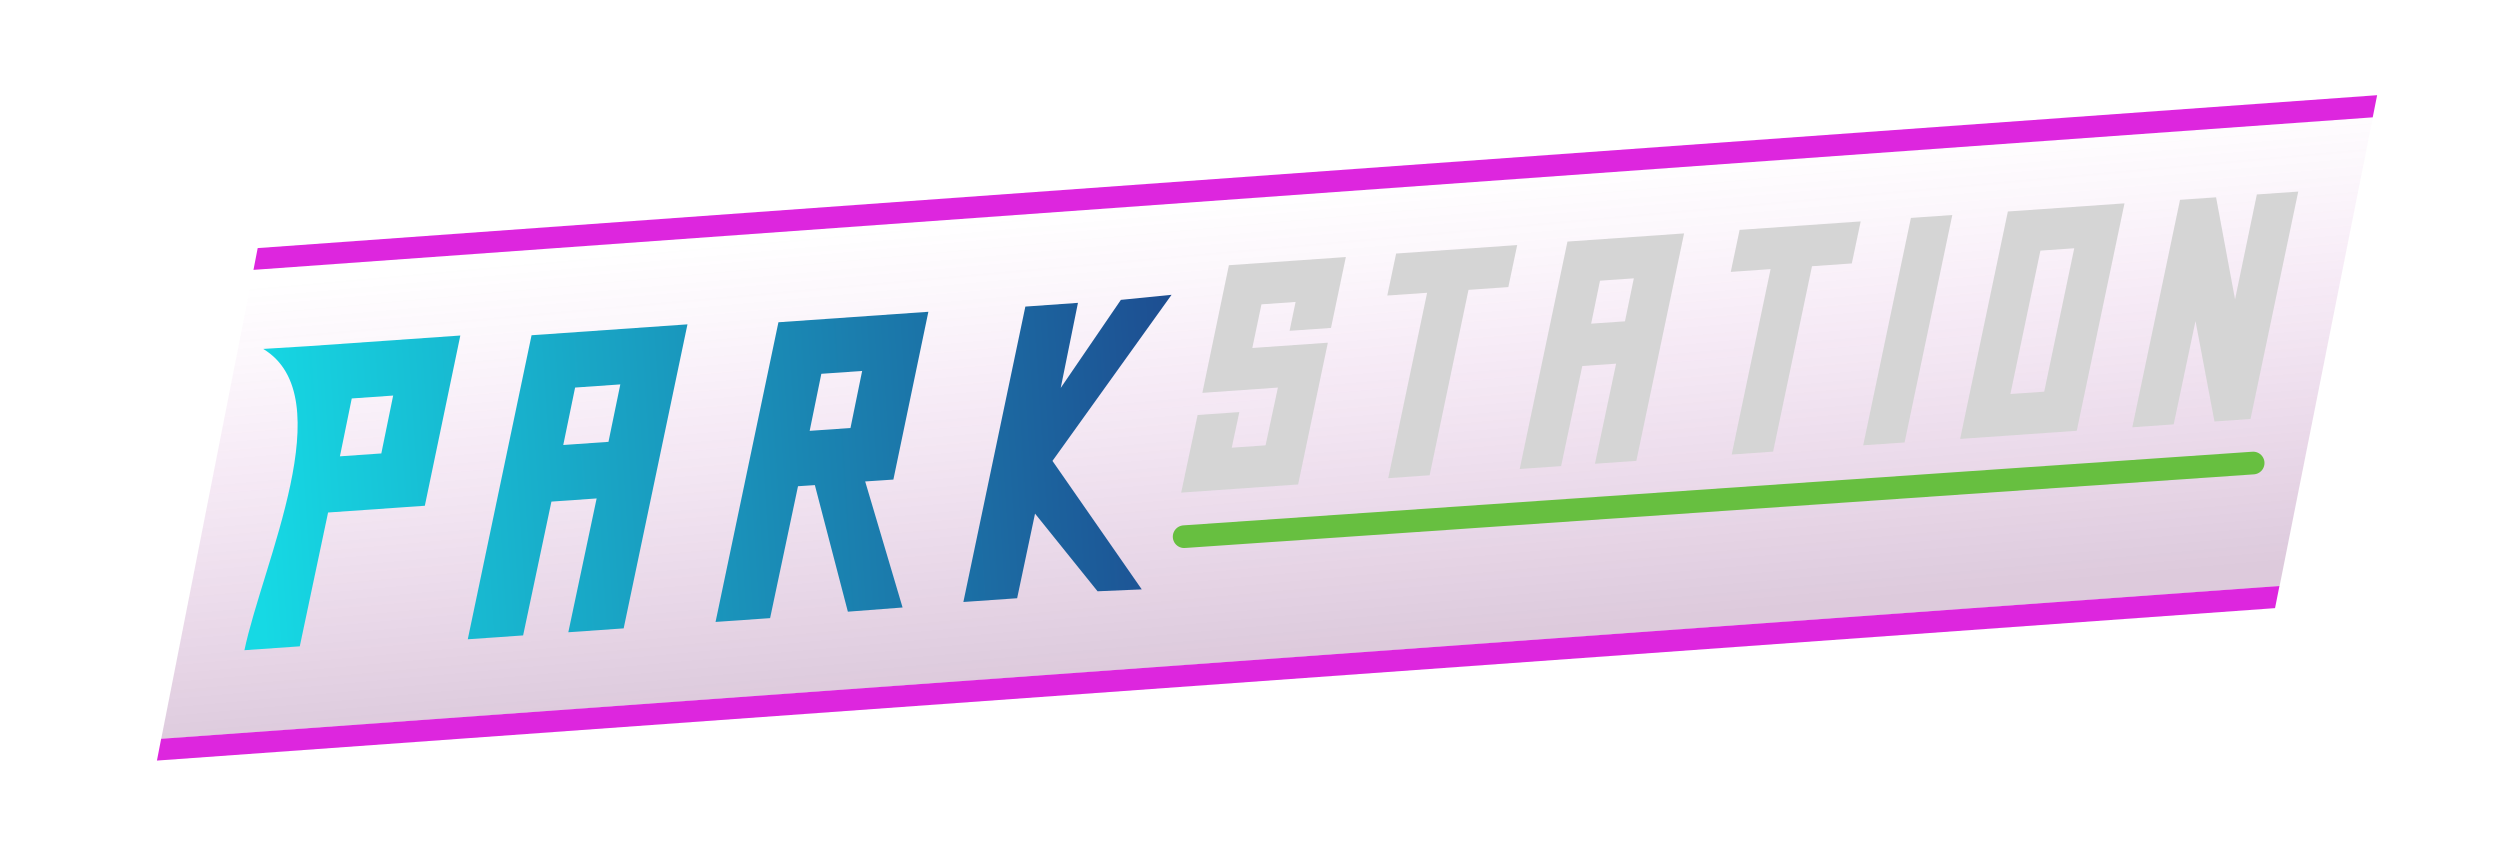 <?xml version="1.0" encoding="UTF-8" standalone="no"?>
<svg
   sodipodi:docname="parkstation-logo.svg"
   inkscape:version="1.1.1 (3bf5ae0d25, 2021-09-20)"
   id="svg8"
   version="1.1"
   viewBox="0 0 232.833 79.375"
   height="300"
   width="880"
   inkscape:export-filename="D:\Git Stuff\Parkstation\Resources\Textures\Logo\logo_hires.png"
   inkscape:export-xdpi="309.89233"
   inkscape:export-ydpi="309.89233"
   xmlns:inkscape="http://www.inkscape.org/namespaces/inkscape"
   xmlns:sodipodi="http://sodipodi.sourceforge.net/DTD/sodipodi-0.dtd"
   xmlns:xlink="http://www.w3.org/1999/xlink"
   xmlns="http://www.w3.org/2000/svg"
   xmlns:svg="http://www.w3.org/2000/svg"
   xmlns:rdf="http://www.w3.org/1999/02/22-rdf-syntax-ns#"
   xmlns:cc="http://creativecommons.org/ns#"
   xmlns:dc="http://purl.org/dc/elements/1.1/">
  <defs
     id="defs2">
    <linearGradient
       inkscape:collect="always"
       id="linearGradient99648">
      <stop
         style="stop-color:#5f0a5c;stop-opacity:0.217"
         offset="0"
         id="stop99644" />
      <stop
         style="stop-color:#b614b4;stop-opacity:0"
         offset="1"
         id="stop99646" />
    </linearGradient>
    <linearGradient
       inkscape:collect="always"
       id="linearGradient96247">
      <stop
         style="stop-color:#16d9e4;stop-opacity:1"
         offset="0"
         id="stop96243" />
      <stop
         style="stop-color:#1d4f92;stop-opacity:1"
         offset="1"
         id="stop96245" />
    </linearGradient>
    <inkscape:path-effect
       effect="skeletal"
       id="path-effect89506"
       is_visible="true"
       lpeversion="1"
       pattern="M 0,4.992 C 0,2.236 2.236,0 4.992,0 c 2.756,0 4.992,2.236 4.992,4.992 0,2.756 -2.236,4.992 -4.992,4.992 C 2.236,9.984 0,7.748 0,4.992 Z"
       copytype="single_stretched"
       prop_scale="1"
       scale_y_rel="false"
       spacing="0"
       normal_offset="0"
       tang_offset="0"
       prop_units="false"
       vertical_pattern="false"
       hide_knot="false"
       fuse_tolerance="0" />
    <mask
       maskUnits="userSpaceOnUse"
       id="mask96213">
      <g
         transform="matrix(0.986,0,0,0.986,-43.784,-30.884)"
         id="g96223">
        <path
           inkscape:connector-curvature="0"
           id="path96215"
           style="fill:#fefefe;fill-opacity:1;fill-rule:nonzero;stroke:none;stroke-width:0.348"
           d="m 78.568,152.86 -2.595,0.181 0.742,-3.627 2.595,-0.182 z m -4.582,-6.724 -2.821,0.173 c 4.967,2.998 -0.036,13.443 -1.177,18.883 l 3.469,-0.242 1.774,-8.388 6.064,-0.423 2.225,-10.67 z"
           sodipodi:nodetypes="ccccccccccccc" />
        <path
           inkscape:connector-curvature="0"
           id="path96217"
           style="fill:#fefefe;fill-opacity:1;fill-rule:nonzero;stroke:none;stroke-width:0.343"
           d="m 107.973,151.267 -2.558,0.178 0.731,-3.575 2.558,-0.179 z m -4.516,-6.628 -3.941,18.783 3.419,-0.238 1.749,-8.268 1.056,-0.07 2.069,7.934 3.429,-0.263 -2.344,-7.9 1.768,-0.118 2.193,-10.517 z"
           sodipodi:nodetypes="cccccccccccccccc" />
        <path
           inkscape:connector-curvature="0"
           id="path96219"
           style="fill:#fefefe;fill-opacity:1;fill-rule:nonzero;stroke:none;stroke-width:0.338"
           d="m 118.935,143.656 -3.885,18.515 3.37,-0.235 1.122,-5.304 3.919,4.868 2.77,-0.119 -5.597,-8.053 7.465,-10.411 -3.177,0.317 -3.77,5.519 1.08,-5.332 z"
           sodipodi:nodetypes="cccccccccccc" />
        <path
           inkscape:connector-curvature="0"
           id="path96221"
           style="fill:#fefefe;fill-opacity:1;fill-rule:nonzero;stroke:none;stroke-width:0.348"
           d="m 90.714,148.731 2.834,-0.198 -0.742,3.6 -2.834,0.198 z m -6.727,15.777 3.469,-0.242 1.774,-8.387 2.834,-0.198 -1.775,8.387 3.469,-0.243 3.999,-19.056 -9.772,0.683 z" />
      </g>
    </mask>
    <linearGradient
       inkscape:collect="always"
       xlink:href="#linearGradient96247"
       id="linearGradient96249"
       x1="70.739"
       y1="156.895"
       x2="128.192"
       y2="153.177"
       gradientUnits="userSpaceOnUse" />
    <linearGradient
       inkscape:collect="always"
       xlink:href="#linearGradient96247"
       id="linearGradient98933"
       gradientUnits="userSpaceOnUse"
       x1="70.739"
       y1="156.895"
       x2="128.192"
       y2="153.177"
       gradientTransform="translate(1.717,-0.061)" />
    <linearGradient
       inkscape:collect="always"
       xlink:href="#linearGradient96247"
       id="linearGradient98935"
       gradientUnits="userSpaceOnUse"
       x1="70.739"
       y1="156.895"
       x2="128.192"
       y2="153.177"
       gradientTransform="translate(1.717,-0.061)" />
    <linearGradient
       inkscape:collect="always"
       xlink:href="#linearGradient96247"
       id="linearGradient98937"
       gradientUnits="userSpaceOnUse"
       x1="70.739"
       y1="156.895"
       x2="128.192"
       y2="153.177"
       gradientTransform="translate(1.717,-0.061)" />
    <linearGradient
       inkscape:collect="always"
       xlink:href="#linearGradient96247"
       id="linearGradient98939"
       gradientUnits="userSpaceOnUse"
       x1="70.739"
       y1="156.895"
       x2="128.192"
       y2="153.177"
       gradientTransform="translate(1.717,-0.061)" />
    <linearGradient
       inkscape:collect="always"
       xlink:href="#linearGradient99648"
       id="linearGradient99650"
       x1="112.416"
       y1="137.713"
       x2="108.551"
       y2="94.811"
       gradientUnits="userSpaceOnUse" />
  </defs>
  <sodipodi:namedview
     inkscape:window-maximized="1"
     inkscape:window-y="-8"
     inkscape:window-x="1912"
     inkscape:window-height="1417"
     inkscape:window-width="2560"
     fit-margin-bottom="60"
     fit-margin-right="100"
     fit-margin-left="100"
     fit-margin-top="60"
     units="px"
     showgrid="false"
     inkscape:document-rotation="0"
     inkscape:current-layer="layer3"
     inkscape:document-units="px"
     inkscape:cy="155.08931"
     inkscape:cx="402.94005"
     inkscape:zoom="2.0536554"
     inkscape:pageshadow="2"
     inkscape:pageopacity="0.0"
     borderopacity="1.0"
     bordercolor="#666666"
     pagecolor="#ffffff"
     id="base"
     inkscape:pagecheckerboard="1"
     showguides="false" />
  <g
     inkscape:groupmode="layer"
     id="layer3"
     inkscape:label="Layer 3">
    <path
       style="fill:url(#linearGradient99650);fill-opacity:1;stroke:#000000;stroke-width:0;stroke-linecap:butt;stroke-linejoin:miter;stroke-miterlimit:4;stroke-dasharray:none;stroke-opacity:1"
       d="M 15.952,101.788 7.356,145.463 204.647,131.231 213.334,87.583 15.952,101.788"
       id="path99609"
       transform="translate(7.658,-76.645)" />
  </g>
  <g
     transform="translate(7.658,-76.645)"
     id="layer1"
     inkscape:groupmode="layer"
     inkscape:label="Layer 1">
    <path
       style="fill:none;stroke:#000000;stroke-width:0.399px;stroke-linecap:butt;stroke-linejoin:miter;stroke-opacity:1"
       d="m 3.916,140.586 v 0"
       id="path89699"
       sodipodi:nodetypes="cc" />
    <g
       id="g2559"
       transform="matrix(1.507,0,0,1.507,-91.344,-140.633)">
      <g
         transform="matrix(0.986,0,0,0.986,73.533,-7.907)"
         id="g4470">
        <path
           inkscape:connector-curvature="0"
           id="path172"
           style="fill:#d5d5d5;fill-opacity:1;fill-rule:nonzero;stroke:none;stroke-width:0.348"
           d="m 64.97,175.725 -4.735,0.331 0.574,-2.735 2.139,-0.15 -0.376,1.809 2.595,-0.181 0.931,-4.443 -7.33,0.512 -1.664,8.001 4.735,-0.331 -0.773,3.62 -2.12,0.148 0.476,-2.232 -2.615,0.182 -1.03,4.866 7.33,-0.512 z" />
        <path
           inkscape:connector-curvature="0"
           id="path176"
           style="fill:#d5d5d5;fill-opacity:1;fill-rule:nonzero;stroke:none;stroke-width:0.348"
           d="m 68.695,172.77 2.496,-0.174 -2.437,11.621 2.595,-0.182 2.437,-11.621 2.496,-0.174 0.555,-2.634 -7.588,0.531 z" />
        <path
           inkscape:connector-curvature="0"
           id="path180"
           style="fill:#d5d5d5;fill-opacity:1;fill-rule:nonzero;stroke:none;stroke-width:0.348"
           d="m 81.473,174.532 0.555,-2.693 2.12,-0.148 -0.555,2.694 z m 2.833,8.598 2.992,-14.255 -7.31,0.512 -2.992,14.255 2.595,-0.182 1.327,-6.274 2.12,-0.148 -1.327,6.274 z" />
        <path
           inkscape:connector-curvature="0"
           id="path184"
           style="fill:#d5d5d5;fill-opacity:1;fill-rule:nonzero;stroke:none;stroke-width:0.348"
           d="m 92.878,182.553 2.437,-11.621 2.496,-0.175 0.555,-2.634 -7.588,0.531 -0.555,2.634 2.496,-0.174 -2.437,11.621 z" />
        <path
           inkscape:connector-curvature="0"
           id="path188"
           style="fill:#d5d5d5;fill-opacity:1;fill-rule:nonzero;stroke:none;stroke-width:0.348"
           d="m 98.524,182.158 2.595,-0.181 2.991,-14.255 -2.595,0.182 z" />
        <path
           inkscape:connector-curvature="0"
           id="path192"
           style="fill:#d5d5d5;fill-opacity:1;fill-rule:nonzero;stroke:none;stroke-width:0.348"
           d="m 109.632,169.954 2.12,-0.148 -1.882,8.987 -2.119,0.148 z m -5.032,11.802 7.31,-0.51 2.992,-14.255 -7.31,0.51 z" />
        <path
           sodipodi:nodetypes="ccccccccccc"
           inkscape:connector-curvature="0"
           id="path196"
           style="fill:#d5d5d5;fill-opacity:1;fill-rule:nonzero;stroke:none;stroke-width:0.348"
           d="m 117.986,180.844 1.367,-6.475 1.189,6.296 2.259,-0.158 2.992,-14.255 -2.595,0.182 -1.367,6.574 -1.189,-6.395 -2.259,0.158 -2.991,14.255 z" />
      </g>
      <g
         transform="matrix(0.986,0,0,0.986,-0.064,21.542)"
         id="g4477"
         style="fill:url(#linearGradient96249);fill-opacity:1">
        <path
           inkscape:connector-curvature="0"
           id="path156"
           style="fill:url(#linearGradient98933);fill-opacity:1;fill-rule:nonzero;stroke:none;stroke-width:0.348"
           d="m 80.285,152.799 -2.595,0.181 0.742,-3.627 2.595,-0.182 z m -4.582,-6.724 -2.821,0.173 c 4.967,2.998 -0.036,13.443 -1.177,18.883 l 3.469,-0.242 1.774,-8.388 6.064,-0.423 2.225,-10.67 z"
           sodipodi:nodetypes="ccccccccccccc" />
        <path
           inkscape:connector-curvature="0"
           id="path156-5"
           style="fill:url(#linearGradient98935);fill-opacity:1;fill-rule:nonzero;stroke:none;stroke-width:0.343"
           d="m 109.691,151.205 -2.558,0.178 0.731,-3.575 2.558,-0.179 z m -4.516,-6.628 -3.941,18.783 3.419,-0.238 1.749,-8.268 1.056,-0.07 2.069,7.934 3.429,-0.263 -2.344,-7.9 1.768,-0.118 2.193,-10.517 z"
           sodipodi:nodetypes="cccccccccccccccc" />
        <path
           inkscape:connector-curvature="0"
           id="path156-5-4"
           style="fill:url(#linearGradient98937);fill-opacity:1;fill-rule:nonzero;stroke:none;stroke-width:0.338"
           d="m 120.652,143.595 -3.885,18.515 3.37,-0.235 1.122,-5.304 3.919,4.868 2.77,-0.119 -5.597,-8.053 7.465,-10.411 -3.177,0.317 -3.77,5.519 1.08,-5.332 z"
           sodipodi:nodetypes="cccccccccccc" />
        <path
           inkscape:connector-curvature="0"
           id="path160"
           style="fill:url(#linearGradient98939);fill-opacity:1;fill-rule:nonzero;stroke:none;stroke-width:0.348"
           d="m 92.431,148.67 2.834,-0.198 -0.742,3.6 -2.834,0.198 z m -6.727,15.777 3.469,-0.242 1.774,-8.387 2.834,-0.198 -1.775,8.387 3.469,-0.243 3.999,-19.056 -9.772,0.683 z" />
      </g>
      <path
         sodipodi:nodetypes="ccccc"
         d="m 71.457,159.511 -0.261,1.346 130.971,-9.426 0.272,-1.369 z"
         style="fill:#dd26de;fill-opacity:1;fill-rule:nonzero;stroke:none;stroke-width:0.335"
         id="path204"
         inkscape:connector-curvature="0" />
      <path
         sodipodi:nodetypes="ccccc"
         d="m 65.23,191.183 130.9,-9.421 0.272,-1.369 -130.911,9.444 z"
         style="fill:#dd26de;fill-opacity:1;fill-rule:nonzero;stroke:none;stroke-width:0.335"
         id="path208"
         inkscape:connector-curvature="0" />
    </g>
    <path
       style="fill:none;stroke:#67bf40;stroke-width:2.113;stroke-linecap:round;stroke-linejoin:miter;stroke-miterlimit:4;stroke-dasharray:none;stroke-dashoffset:0;stroke-opacity:1"
       d="m 102.625,126.628 99.56,-6.859"
       id="path98777" />
  </g>
  <g
     inkscape:groupmode="layer"
     id="layer2"
     inkscape:label="Layer 2">
    <path
       style="fill:#67bf40;fill-opacity:1;stroke:#6abf40;stroke-width:0.159;stroke-linecap:butt;stroke-linejoin:miter;stroke-miterlimit:4;stroke-dasharray:none;stroke-opacity:1"
       d="m 24.079,133.779 3.282,-8.437 1.044,5.174 1.146,-3.555 0.604,2.33 1.642,-4.96 0.803,2.698 1.239,-1.502 1.287,4.282 2.263,-6.984 1.449,9.405 1.488,-3.61 0.652,1.223 1.752,-6.149 1.064,4.378 1.285,-2.794 1.193,4.272 1.785,-5.485 2.139,4.598 1.753,-3.986 1.459,3.973 1.161,-4.802 1.584,3.551 1,-2.965 0.803,3.944 1.472,-4.012 0.995,2.878 0.741,-3.58 1.483,4.756 1.215,-3.441 0.989,2.886 1.417,-5.542 1.22,4.317 1.042,-2.871 1.116,3.845 0.962,-3.778 0.989,2.944 0.921,-4.589 1.225,2.972 1.099,-3.406 0.918,3.363 1.163,-1.59 0.539,3.042 0.094,-4.531 1.535,4.116 1.443,-3.825 1.871,4.807 2.39,-4.996 1.552,4.98 0.156,3.316 -64.295,7.719 1.872,-4.38"
       id="path89697"
       sodipodi:nodetypes="cccccccccccccccccccccccccccccccccccccccccccccccccccc"
       transform="matrix(1.507,0,0,1.507,-15.247,-138.36)"
       mask="url(#mask96213)" />
  </g>
</svg>
